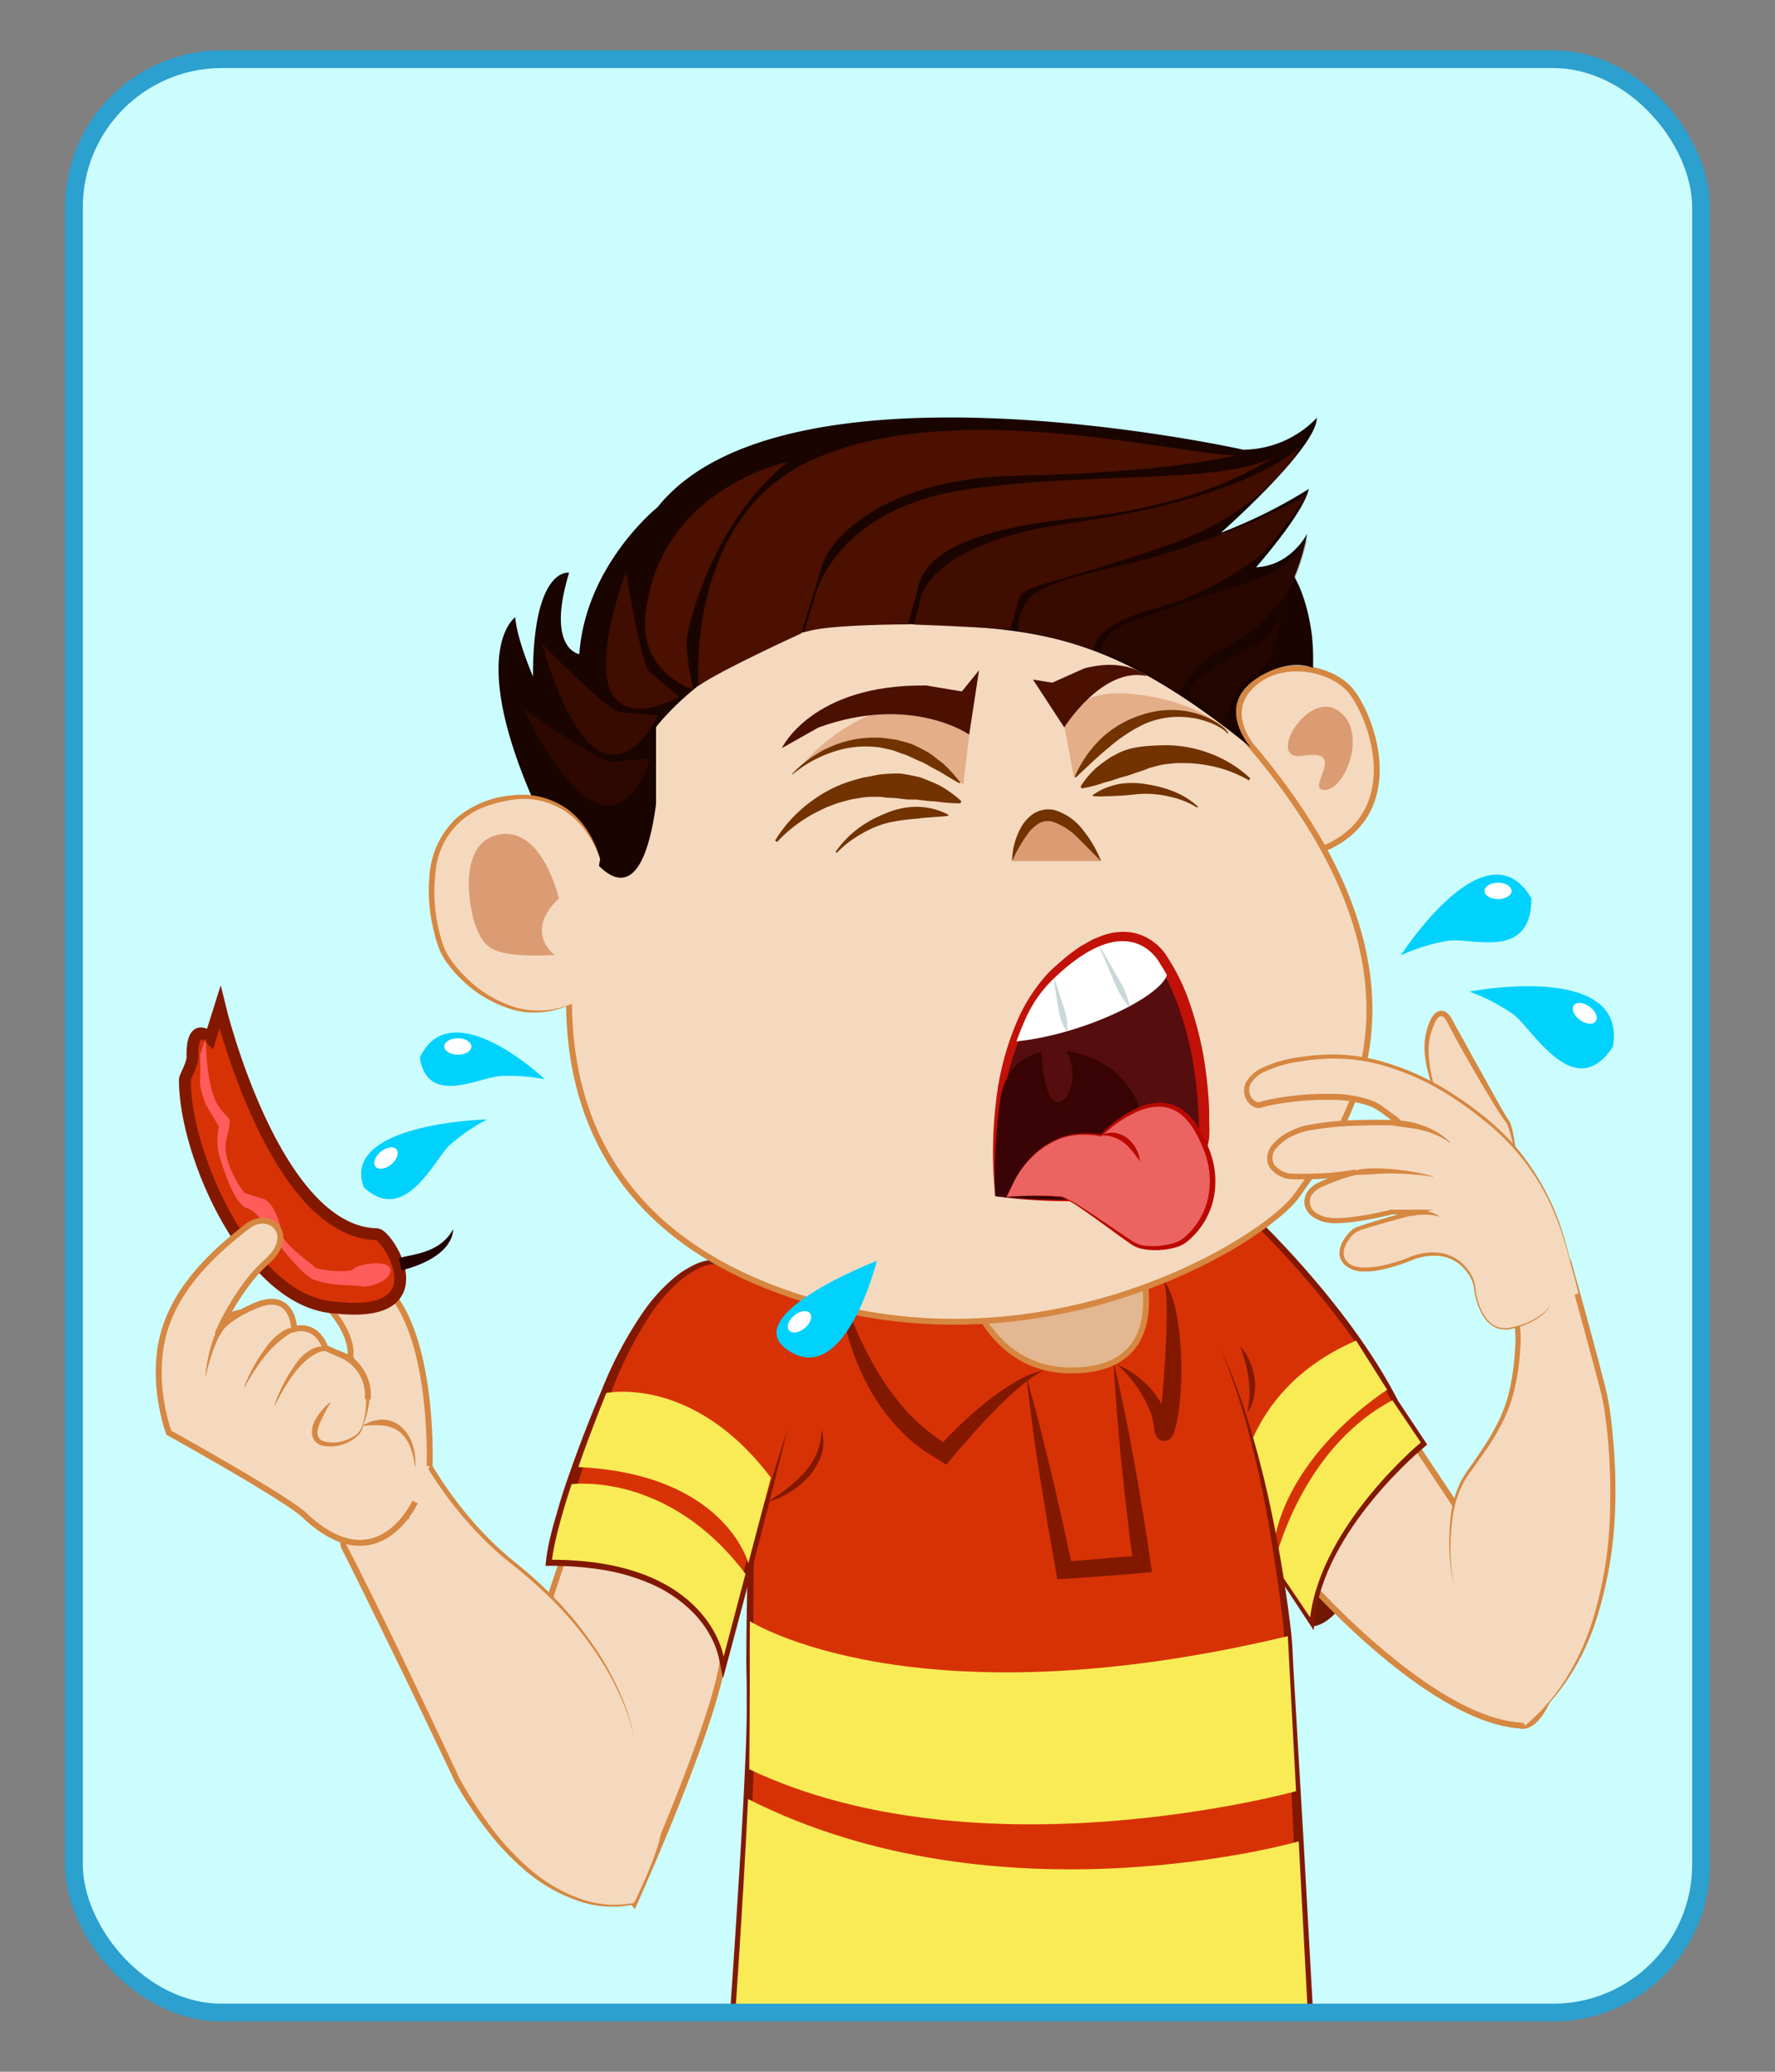 <svg id="Layer_1" data-name="Layer 1" xmlns="http://www.w3.org/2000/svg" xmlns:xlink="http://www.w3.org/1999/xlink" viewBox="0 0 300 350"><rect x="0" y="0" width="300" height="350" fill="#808080" stroke="none"/><defs><style>.cls-1,.cls-4{fill:#cbfdff;}.cls-1,.cls-37{stroke:#2ca0ce;stroke-width:3px;}.cls-1,.cls-10,.cls-14,.cls-17,.cls-37,.cls-7{stroke-miterlimit:10;}.cls-2{fill:#fff;}.cls-3,.cls-37{fill:none;}.cls-5{clip-path:url(#clip-path);}.cls-6{fill:#701804;}.cls-7,.cls-8{fill:#f4d9be;}.cls-17,.cls-7{stroke:#d68741;}.cls-9{fill:#d68741;}.cls-10,.cls-13,.cls-14{fill:#d73205;}.cls-10,.cls-14{stroke:#821800;}.cls-11{fill:#f9eb56;}.cls-12{fill:#821800;}.cls-14{stroke-width:2px;}.cls-15{fill:#ff5c5c;}.cls-16{fill:#230101;}.cls-17{fill:#e2b791;}.cls-18,.cls-33{fill:#db9c73;}.cls-19{fill:#190400;}.cls-20,.cls-21,.cls-22,.cls-23,.cls-24,.cls-25{fill:#4b1000;}.cls-21{opacity:0.8;}.cls-22{opacity:0.6;}.cls-23{opacity:0.4;}.cls-24{opacity:0.3;}.cls-25{opacity:0.22;}.cls-26{fill:#723300;}.cls-27{fill:#550d0e;}.cls-28{fill:#c11108;}.cls-29{fill:#3a0306;}.cls-30{fill:#380400;}.cls-31{fill:#eb6461;}.cls-32{fill:#ba0900;}.cls-33{opacity:0.71;}.cls-34{fill:#00d1fd;}.cls-35{opacity:0.49;}.cls-36{fill:#90afb2;}.cls-38{clip-path:url(#clip-path-2);}.cls-39{clip-path:url(#clip-path-3);}.cls-40{fill:#436003;}.cls-41{fill:#01340b;}</style><clipPath id="clip-path"><rect class="cls-1" x="12.5" y="10" width="275" height="330" rx="25"/></clipPath><clipPath id="clip-path-2"><circle class="cls-2" cx="-20" cy="570" r="196.51"/></clipPath><clipPath id="clip-path-3"><rect class="cls-3" x="-425.46" y="370.12" width="728.72" height="409.9"/></clipPath></defs><rect class="cls-4" x="12.5" y="10" width="275" height="330" rx="25"/><g class="cls-5"><path class="cls-6" d="M221.84,274.76s2.38,0,4.95-3.55c-.42-.69-4.69-3.33-4.69-3.33"/><path class="cls-7" d="M252.62,264.27l-14.42-21.7-18.63,22.94s21.45,24.93,37.37,26c0,0,3.1,1.35,6-7.93"/><path class="cls-8" d="M257.75,291.52c20.1-15.92,14.15-52.07,13.62-54.91s-6.14-23-6.14-23l-9.1,8.32s1,3,0,9.85-3.24,10.38-8.1,17.13-2.29,19-2.29,19"/><path class="cls-9" d="M257.75,291.52a33.48,33.48,0,0,0,6.8-7.74,42.75,42.75,0,0,0,4.39-9.3,68.14,68.14,0,0,0,3.2-20.3,95.81,95.81,0,0,0-.32-10.31c-.14-1.72-.33-3.43-.58-5.13a36.73,36.73,0,0,0-1.05-5c-1.76-6.67-3.6-13.33-5.42-20l.78.22-9.12,8.29.12-.46a21.1,21.1,0,0,1,.39,6.21,41.48,41.48,0,0,1-.83,6.09,25.62,25.62,0,0,1-2,5.84,39.32,39.32,0,0,1-3.13,5.27c-.58.84-1.17,1.67-1.76,2.49l-.9,1.23c-.28.42-.53.84-.81,1.26a17.24,17.24,0,0,0-1.92,5.66,37.17,37.17,0,0,0,.13,12.09,36.14,36.14,0,0,1-.47-12.14,17.7,17.7,0,0,1,1.83-5.86c.27-.43.53-.89.82-1.31l.88-1.24c.57-.84,1.15-1.67,1.71-2.51a38.94,38.94,0,0,0,3-5.24,24.65,24.65,0,0,0,1.84-5.7,45.92,45.92,0,0,0,.74-6,20.5,20.5,0,0,0-.38-5.89l-.07-.29.19-.18,9.08-8.34.57-.52.21.75c1.86,6.65,3.71,13.31,5.42,20a40.06,40.06,0,0,1,1.05,5.12c.23,1.73.42,3.45.55,5.18A92.73,92.73,0,0,1,273,254.2a68.67,68.67,0,0,1-3.54,20.45C267.12,281.17,263.27,287.3,257.75,291.52Z"/><path class="cls-10" d="M210.71,204.81s16.58,15.28,25.18,32.14l4.66,7s-17.47,14.2-18.88,30l-35.54-54S204.34,201.34,210.71,204.81Z"/><path class="cls-11" d="M235.33,236.56l4.81,7.13s-16.73,13.83-18.71,29.55l-6.08-9S219.6,244.89,235.33,236.56Z"/><path class="cls-11" d="M229.2,226.48l5.25,8.31S215.76,246.5,215,263.65l-5.77-10.48S209.16,235.11,229.2,226.48Z"/><path class="cls-12" d="M210.8,238.64a15.65,15.65,0,0,0,.25-5.65,22.32,22.32,0,0,0-.57-2.77c-.11-.46-.28-.91-.4-1.38s-.31-.91-.43-1.4c.31.38.6.78.88,1.2s.5.86.69,1.32a11.59,11.59,0,0,1,.82,2.9,10.19,10.19,0,0,1-.08,3A6.52,6.52,0,0,1,210.8,238.64Z"/><path class="cls-13" d="M128.24,214.89s-2,59.56-1.42,70.69-3,61.52-3,61.52,79.75,17,97.19-8.1l-3.32-62.59s-2.74-29.51-11.36-48.55"/><path class="cls-12" d="M128.24,214.89,127.62,248c-.14,11-.37,22-.28,33.06,0,1.37,0,2.74.11,4.1s.12,2.79.1,4.17c0,2.77-.06,5.53-.14,8.29-.17,5.52-.41,11-.69,16.54-.56,11-1.28,22-2,33l-.71-.94c8.22,1.64,16.56,2.9,24.91,3.85A246,246,0,0,0,174,351.72a121.26,121.26,0,0,0,25-2A51.16,51.16,0,0,0,210.82,346a23.82,23.82,0,0,0,9.42-7.51l-.16.56-1.42-28.14-1.32-28.14c-.13-2.34-.19-4.72-.36-7s-.51-4.65-.81-7c-.63-4.64-1.36-9.27-2.22-13.88s-1.89-9.19-3.13-13.71a107.61,107.61,0,0,0-4.52-13.32,98.26,98.26,0,0,1,4.95,13.19c1.37,4.51,2.52,9.07,3.5,13.68s1.83,9.23,2.52,13.89c.34,2.33.66,4.66.93,7s.3,4.7.45,7.05l1.66,28.14L221.87,339l0,.3-.18.25a25.54,25.54,0,0,1-10.1,8.15,52.25,52.25,0,0,1-12.22,4A121.68,121.68,0,0,1,174,353.71,246.57,246.57,0,0,1,148.67,352c-8.41-1-16.76-2.29-25.07-4l-.77-.16.06-.79c.81-11,1.52-22,2.2-33q.51-8.25.88-16.5c.12-2.75.22-5.5.24-8.24,0-1.38,0-2.72,0-4.1s-.07-2.78-.07-4.16c0-11.05.39-22.07.79-33.09S127.71,225.91,128.24,214.89Z"/><path class="cls-11" d="M126.43,303.93c-.87,18.61-2.64,43.17-2.64,43.17s79.75,17,97.19-8.1l-1.48-27.92S169.11,325.51,126.43,303.93Z"/><path class="cls-11" d="M126.74,273.88s27.54,17.64,90.92,2.53l1.39,26.19s-53.47,14.79-92.41-3.7c0,0,.12-15.09.07-20"/><path class="cls-12" d="M142,217.32a77.79,77.79,0,0,0,3,8,60.06,60.06,0,0,0,3.94,7.4l1.14,1.74,1.25,1.65c.4.56.85,1.07,1.3,1.59s.87,1.06,1.38,1.52a32.56,32.56,0,0,0,6.36,5l-1.8.32c1.26-1.4,2.57-2.7,3.9-4s2.75-2.5,4.2-3.67a40.49,40.49,0,0,1,4.59-3.2,17.36,17.36,0,0,1,5.13-2.19,24.59,24.59,0,0,0-4.43,3.17c-1.36,1.18-2.68,2.42-3.94,3.73s-2.51,2.6-3.72,4-2.41,2.71-3.54,4.08l-.79,1-1-.63-1.91-1.2c-.31-.2-.64-.39-1-.61l-.88-.7c-.58-.47-1.2-.91-1.75-1.42l-1.58-1.59a33.9,33.9,0,0,1-5.18-7.23,41.15,41.15,0,0,1-3.28-8.14A35.73,35.73,0,0,1,142,217.32Z"/><path class="cls-12" d="M188.84,230.54a15.71,15.71,0,0,1,4.39,2.81,14.45,14.45,0,0,1,3.3,4.25,8.06,8.06,0,0,1,.57,1.27,7.72,7.72,0,0,1,.42,1.34c.13.48.21.91.28,1.07,0,0,0,.05,0,0a.17.17,0,0,0,0-.05s-.08-.12-.13-.17a1.37,1.37,0,0,0-.46-.31,1.29,1.29,0,0,0-.89,0,1.13,1.13,0,0,0-.42.25.86.86,0,0,0-.13.14c-.09.15,0,0,0-.18a19.51,19.51,0,0,0,.38-2.29q.15-1.22.27-2.46c.3-3.3.52-6.63.67-10,.06-1.66.12-3.33.09-5a24.34,24.34,0,0,0-.46-5,14.77,14.77,0,0,1,1.92,4.83,35.81,35.81,0,0,1,.79,5.12,55.59,55.59,0,0,1,0,10.32,27.64,27.64,0,0,1-.92,5.28,3.4,3.4,0,0,1-.46,1,2.75,2.75,0,0,1-.22.26,1.73,1.73,0,0,1-.56.34,1.54,1.54,0,0,1-1,0,1.61,1.61,0,0,1-.58-.39,1.75,1.75,0,0,1-.23-.31l-.09-.19a2.07,2.07,0,0,1-.12-.3,12.26,12.26,0,0,1-.25-1.41,8.07,8.07,0,0,0-.22-1.11,7,7,0,0,0-.33-1.1A21.78,21.78,0,0,0,188.84,230.54Z"/><path class="cls-12" d="M173.47,232.55c.77,2.68,1.51,5.37,2.19,8.07s1.35,5.4,2,8.11l1.88,8.13,1.77,8.15-1.52-1.16,6.56-.55c2.19-.21,4.38-.34,6.57-.5l-1.34,1.67-.57-4.28-.51-4.28c-.35-2.86-.65-5.72-.94-8.58s-.55-5.73-.78-8.6-.43-5.75-.55-8.64c.68,2.81,1.28,5.63,1.86,8.45s1.11,5.65,1.62,8.49,1,5.66,1.45,8.51l.69,4.25.63,4.27.23,1.54-1.57.13c-2.18.18-4.37.39-6.56.53l-6.57.46-1.3.09-.22-1.25-1.45-8.21-1.35-8.24c-.4-2.75-.84-5.5-1.2-8.26S173.77,235.33,173.47,232.55Z"/><path class="cls-7" d="M96.17,260.29,92,272.83l2.53,34.52,12.64,14.25s13.63-30.15,15.11-41.68S96.17,260.29,96.17,260.29Z"/><path class="cls-8" d="M107.19,293.81s-1.88-15.11-20.43-29.73a63.51,63.51,0,0,1-14.46-16.9S54.79,243.7,58,261.11c0,0,6.13,11.79,19.22,39.58,12.74,22.66,25.89,21.92,29.94,20.91,0,0,3.87-7.9,4.56-11.94"/><path class="cls-9" d="M107.19,293.81a31.91,31.91,0,0,0-2.24-7,47.74,47.74,0,0,0-3.49-6.5A60,60,0,0,0,92,269c-1.78-1.69-3.65-3.29-5.58-4.81a53.23,53.23,0,0,1-5.5-5,66.44,66.44,0,0,1-9-11.8l.29.2a19.6,19.6,0,0,0-6-.06,10.34,10.34,0,0,0-5.37,2.34A8.43,8.43,0,0,0,58.26,255a17.84,17.84,0,0,0,.24,6l0-.13c3.37,6.53,6.59,13.11,9.76,19.73s6.31,13.24,9.42,19.89v0a72.45,72.45,0,0,0,5.26,8.14,44.11,44.11,0,0,0,6.56,7.09,26.81,26.81,0,0,0,8.24,4.93,17.11,17.11,0,0,0,9.47.82l-.1.08c1-1.91,1.85-3.85,2.67-5.82.41-1,.8-2,1.15-3a22.06,22.06,0,0,0,.88-3.08,20.78,20.78,0,0,1-.81,3.1c-.32,1-.69,2-1.08,3q-1.17,3-2.54,5.89l0,.06-.06,0a17.5,17.5,0,0,1-9.72-.62A27.32,27.32,0,0,1,89,316.2a44.59,44.59,0,0,1-6.76-7.11,66.18,66.18,0,0,1-5.4-8.19h0v0q-4.71-9.93-9.51-19.83l-4.84-9.88c-1.61-3.29-3.24-6.58-4.9-9.84l0-.06v-.07a18.81,18.81,0,0,1-.22-6.31,9.37,9.37,0,0,1,2.89-5.68,11.21,11.21,0,0,1,5.84-2.53,19.94,19.94,0,0,1,6.31.1l.19,0,.1.18a65.84,65.84,0,0,0,8.76,11.76,53,53,0,0,0,5.37,5c1.92,1.55,3.8,3.17,5.57,4.9a60.53,60.53,0,0,1,9.3,11.51,48.12,48.12,0,0,1,3.39,6.58A31.84,31.84,0,0,1,107.19,293.81Z"/><path class="cls-7" d="M72.61,247.69s1-25.71-9.53-31.79c-7.71-4.44-8.23.61-8.23.61S53.25,218,56.47,222c3,3.85,2.9,6.79,2.7,7l9.58,27.72"/><path class="cls-14" d="M37.18,170.18s9.21,38.06,26.58,38.33c2,.4,10.65,14.34-6.95,12.4-14.51-.68-25.56-25.62-25.57-38.44,0-.68,1-1.93,1.3-3.69-.22-6.72,3-3.38,3-3.38Z"/><path class="cls-15" d="M33.8,178.23s.14,3.07,0,4.29,1,4.1,1,4.1L37,190.33a10.27,10.27,0,0,0,.14,5.14c.81,2.69,2.63,8.09,4.62,8.63s4.62,5.13,4.62,5.13,4.44,6.14,6.77,7c3,1.1,7.38.83,8,1.1s4.83-.7,4.85-2.7-5.46-1.12-6.27-.27-6.32.12-6.55-.28-5.49-4-5.62-5.79-1.49-5.27-3-5.73-3.27-1.06-3.27-1.06-4-5.08-3-9.13.65-2.83-1.1-5.12-2.28-7-2.43-11.84"/><path class="cls-16" d="M67.57,213.09c-1.37-1.39,6.24-.15,9-5.41,0,0,.47,4.55-8.7,6.94Z"/><path class="cls-7" d="M70.16,253.74s-6.37,13.93-18.7,2.24c-3.2-3-22.91-13.93-22.91-13.93s-3.38-8.81-.68-17.51c2.62-8.44,10.12-14.37,13.9-17.34s8.49,1.35,3.37,5.89-8.37,12.25-8.37,12.25c.81-2.37,5.67-4.43,5.67-4.43,7.15-3.56,7.29,3.63,7.29,3.63,4-1,5.26,3.17,5.26,3.17l3.23,1.43a7.34,7.34,0,0,1,3.93,7.27"/><path class="cls-9" d="M41.28,234.26a28.09,28.09,0,0,1,3.64-6.58,10.21,10.21,0,0,1,2.74-2.7,4.53,4.53,0,0,1,3.8-.62v.1a6.33,6.33,0,0,0-3.23,1.35,18.21,18.21,0,0,0-2.68,2.39,23.77,23.77,0,0,0-2.24,2.92,32.19,32.19,0,0,0-1.93,3.19Z"/><path class="cls-9" d="M34.72,232.5a25.39,25.39,0,0,1,1.59-7,8.26,8.26,0,0,1,1.93-3.16,3.54,3.54,0,0,1,3.57-.92l0,.1A4.24,4.24,0,0,0,39,223.05,13.27,13.27,0,0,0,37,225.83a22.6,22.6,0,0,0-1.3,3.26,30.78,30.78,0,0,0-.92,3.42Z"/><path class="cls-9" d="M46.37,237.41a26.34,26.34,0,0,1,3.56-6.91,7.66,7.66,0,0,1,3-2.69,3.65,3.65,0,0,1,2.11-.28,3.35,3.35,0,0,1,1.8.95l-.06.09a4.49,4.49,0,0,0-1.79-.35,3.91,3.91,0,0,0-1.63.49A10.76,10.76,0,0,0,50.55,231a22.19,22.19,0,0,0-2.23,3.08,34.39,34.39,0,0,0-1.86,3.37Z"/><path class="cls-9" d="M70.11,247.69a10.9,10.9,0,0,0-.79-3.25,6.22,6.22,0,0,0-1.85-2.6,5.19,5.19,0,0,0-2.87-1l-.39-.06H63c-.55,0-1.1.1-1.69.1l0-.09a12.14,12.14,0,0,1,1.6-.71l.88-.17.44-.08h.46A4.67,4.67,0,0,1,68,241.24a6.83,6.83,0,0,1,1.8,3,11.31,11.31,0,0,1,.42,3.41Z"/><path class="cls-9" d="M61.24,240.84a13.7,13.7,0,0,0,.64-4.05,9.55,9.55,0,0,0-.73-3.91,8.1,8.1,0,0,0-2.46-2.95,18.19,18.19,0,0,0-3.53-2l0-.1a8.88,8.88,0,0,1,2.1.36c.34.11.69.22,1,.36l1,.53a6.82,6.82,0,0,1,2.63,3.47,9.9,9.9,0,0,1,.49,4.24,13.81,13.81,0,0,1-1.05,4.06Z"/><path class="cls-9" d="M61.33,240.86a2.83,2.83,0,0,1-1,1.81,6.84,6.84,0,0,1-6,1.52,2.51,2.51,0,0,1-1-.64,2.22,2.22,0,0,1-.57-1.13,3.75,3.75,0,0,1,.38-2.25,9.56,9.56,0,0,1,2.64-3.25l.07.06A29.76,29.76,0,0,0,54,240.55c-.46,1.17-.59,2.43.59,2.89a5.73,5.73,0,0,0,3.76-.11,6.21,6.21,0,0,0,1.76-.89,2.64,2.64,0,0,0,1.08-1.59Z"/><path class="cls-13" d="M133.1,241.47l-10.8,38.45s-2.43-16.33-29-16.39c0,0,.54-7.49,9.58-29.48S121,213.12,121,213.12s10.33-.4,12.76,1.78"/><path class="cls-12" d="M133.1,241.47c-.79,3.24-1.6,6.46-2.42,9.69l-2.47,9.68q-2.5,9.66-5.1,19.3l-.91,3.39-.72-3.49a14.31,14.31,0,0,0-1.53-3.89,17.73,17.73,0,0,0-2.53-3.44,22.49,22.49,0,0,0-7-4.95,33.79,33.79,0,0,0-8.34-2.52,54.73,54.73,0,0,0-8.78-.71H92.19l.12-1.06a33.17,33.17,0,0,1,.71-3.84c.3-1.23.62-2.46,1-3.67q1-3.63,2.29-7.2c1.66-4.74,3.49-9.41,5.42-14a66.72,66.72,0,0,1,7.14-13.35,29.56,29.56,0,0,1,5.16-5.62,16,16,0,0,1,3.25-2.08,8.24,8.24,0,0,1,3.83-.89h0a62.29,62.29,0,0,1,6.55.3,26.85,26.85,0,0,1,3.23.53,7.1,7.1,0,0,1,3,1.3,7,7,0,0,0-3-1.09,31.38,31.38,0,0,0-3.22-.35,61.08,61.08,0,0,0-6.49,0H121a7.5,7.5,0,0,0-3.36,1,15.61,15.61,0,0,0-3,2.09,28.9,28.9,0,0,0-4.77,5.56,67.49,67.49,0,0,0-6.64,13.24c-1.85,4.64-3.6,9.31-5.17,14q-1.22,3.54-2.22,7.11c-.34,1.19-.65,2.39-.93,3.59s-.53,2.45-.65,3.53l-1-1.06a52.79,52.79,0,0,1,9.12.76,35.38,35.38,0,0,1,8.81,2.72,23.51,23.51,0,0,1,7.52,5.46,19.89,19.89,0,0,1,2.73,3.83,15.38,15.38,0,0,1,1.65,4.48l-1.63-.1c1.88-6.39,3.76-12.77,5.69-19.14l2.93-9.55Q131.57,246.23,133.1,241.47Z"/><path class="cls-11" d="M126,265.89l-3.7,14s-2.43-16.33-29-16.39c0,0,.25-3.51,3.31-12.77C96.61,250.76,112.86,248.45,126,265.89Z"/><path class="cls-11" d="M130.29,249.64l-3.81,14.44S122.57,249,97.75,247.85c0,0,1.31-4,4.72-12.52C102.47,235.33,117.15,232.2,130.29,249.64Z"/><path class="cls-12" d="M129.72,253.74a35,35,0,0,0,3.35-2.33A20.89,20.89,0,0,0,136,248.7a13.35,13.35,0,0,0,2.1-3.31,11.54,11.54,0,0,0,.77-3.92,8,8,0,0,1,0,4.18,10.52,10.52,0,0,1-2.09,3.7,15,15,0,0,1-7,4.39Z"/><path class="cls-17" d="M163.42,216.61s3.35,14.85,17.55,14.91c19.31.07,10.94-21.21,10.94-21.21Z"/><path class="cls-7" d="M212,126.67s-5.6-5.93-.48-10.86,13.87-2.85,16.87,1c3.77,4.85,9.24,20.64-4.65,26.57Z"/><path class="cls-18" d="M226.08,120c5.26,3.37,1.33,13.46-2.18,13.46s4.3-7.12-3.79-5.77C213.91,128.68,220.82,116.59,226.08,120Z"/><path class="cls-7" d="M102.34,138.63s-25.6,57.71,27.52,78.69c43.71,17.27,84-7.58,89.44-15.51s27.52-32.46-6.07-73.69-94.3-24.66-101.58-16.58S102.34,138.63,102.34,138.63Z"/><path class="cls-19" d="M99,143.39s8.84,15,11.88-7.55v-13s13.76-18.35,38.31-17.54,36.59.26,62.26,21c0,0-7.29-7.94,2.83-12.75,4.62-2.2,7.64-.71,7.64-.71a42.14,42.14,0,0,0-.15-5.14s-.54-5.94-3-10.25a35.41,35.41,0,0,0,2.16-7.29s-2.7,5.4-8.64,5.67c0,0,8.1-9.18,8.91-13.22A84.64,84.64,0,0,1,206.35,90s16.22-14.3,16.22-19.42a17.39,17.39,0,0,1-12.44,5.39s-77.44-17.27-99,9.72c0,0-12.15,9.71-13.22,24.82,0,0-5.67-.81-1.72-13.76,0,0-6.11-1.08-6.11,17.53,0,0-2.7-6.2-3-10,0,0-8.63,5.94,4.32,33.73Z"/><path class="cls-20" d="M137.55,101.34s2.94-15.48,26.26-18.72,47-.4,53.46-6.88c0,0-10.72,9.31-35,11.74s-26.71,8.9-27.32,12.74l-1.53,5.26s-14.24,0-17.53,1.35Z"/><path class="cls-20" d="M137.14,77.76c23.83-10.84,60.47-1.21,71.7-.81,0,0-11.5,2.94-36.75,3.41-24.4.45-32.72,12-33.33,15.82L135.43,107s-13.77,6.28-17.35,8.86C118.08,115.81,115.72,87.52,137.14,77.76Z"/><path class="cls-20" d="M133.23,78s-12.17,8.49-17,28.86c-.69,2.9,1,9.7,1,9.7s-9.09-2.79-8.14-12.46C111.21,82.42,133.23,78,133.23,78Z"/><path class="cls-21" d="M105.81,96.6s2.52,15.66,4,16.94l5,4.19s-8.63,5-11.55-.86S105.81,96.6,105.81,96.6Z"/><path class="cls-22" d="M91.65,108.82s11.11,11.32,13.09,11.49l6.47.54s-4.15,9.08-9.92,6S91.65,108.82,91.65,108.82Z"/><path class="cls-23" d="M88.49,119.72s12.94,9.17,14.92,9l6.46-.61s-2.47,9.66-8.7,7.64S88.49,119.72,88.49,119.72Z"/><path class="cls-21" d="M155.35,102.15s.11-10.12,25-13.68c21.53-3.08,33.18-7.93,39.18-12.73,0,0-5.49,10.62-22.07,16.33-21.35,7.35-24.76,6.6-25.32,9.45l-1.35,4.77s-12.34-.64-16.33-.77Z"/><path class="cls-22" d="M173.77,101.34c2.24-3.2,12.91-5,18.92-6.58,8-2.12,21.51-7,28.26-11.24,0,0-5.74,8.73-8.35,10.65-11.13,8.16-17.59,8.13-22.74,10.51s-5,5.11-5,5.11-9-3-12.66-3.1C172.18,106.69,171.53,104.54,173.77,101.34Z"/><path class="cls-24" d="M189.75,105.62c3.61-1.51,12.27-4.47,18.22-6.27,7.55-2.3,10.45-4.25,13-8.34,0,0-1.61,7.06-3.68,9.55-2.29,2.77-5.4,6.69-10.55,9.07a16.66,16.66,0,0,0-7.46,7.5s-9.47-6.6-13.11-6.74C186.15,110.39,185.71,107.32,189.75,105.62Z"/><path class="cls-25" d="M202.72,114.37a90.32,90.32,0,0,1,8.08-4.64c3.36-1.7,4.64-3.15,5.77-6.17,0,0-.72,5.22-1.63,7.07-1,2.05-2.46,3.21-4.75,5s-3.25,7.29-3.25,7.29-4.21-4.88-5.83-5A4.18,4.18,0,0,1,202.72,114.37Z"/><path class="cls-8" d="M101.43,145.15s-3.54-13.72-17.84-9.85-10.66,20.25-9,24.69,11.69,14.71,22.39,9.44"/><path class="cls-9" d="M101.43,145.15a17.65,17.65,0,0,0-2.23-4.42,13.17,13.17,0,0,0-3.41-3.49,12.7,12.7,0,0,0-9.24-2.12,22.34,22.34,0,0,0-4.71,1.22,12.77,12.77,0,0,0-8.22,11,27.41,27.41,0,0,0,.54,9.71c.19.8.4,1.59.65,2.36a10.08,10.08,0,0,0,1,2.15,21.32,21.32,0,0,0,3.11,3.73,20.11,20.11,0,0,0,8.36,4.94,14.32,14.32,0,0,0,9.64-.78,14.25,14.25,0,0,1-9.76,1.25,20.64,20.64,0,0,1-8.76-4.84A20,20,0,0,1,75.1,162,10.67,10.67,0,0,1,74,159.67q-.41-1.2-.69-2.43a28.13,28.13,0,0,1-.65-10.06,14.63,14.63,0,0,1,4.52-9,16.61,16.61,0,0,1,9.31-3.81,13.28,13.28,0,0,1,9.62,2.48,13.89,13.89,0,0,1,3.34,3.75A16.3,16.3,0,0,1,101.43,145.15Z"/><path class="cls-18" d="M94.52,151.7c.34,2.3-2-11.46-9.51-10.8-7.89.7-5.89,12.67-4.39,16.12s3,4.72,13.14,4.32C93.76,161.34,88.38,157.55,94.52,151.7Z"/><path class="cls-18" d="M171.06,145.48s3.58-17.47,15.07,0"/><path class="cls-26" d="M171.06,145.48a11.94,11.94,0,0,1,1.51-5.7,6.57,6.57,0,0,1,2.19-2.37,4.73,4.73,0,0,1,3.43-.57,9.51,9.51,0,0,1,5,3.58,19.39,19.39,0,0,1,2.91,5.06c-1.4-1.35-2.69-2.75-4-4a10.54,10.54,0,0,0-4.3-2.69,3.08,3.08,0,0,0-2.09.25,6.24,6.24,0,0,0-1.84,1.61A24.74,24.74,0,0,0,171.06,145.48Z"/><path class="cls-27" d="M168.22,202.08s-2.4-26,10.37-37.91,17.93-1.85,17.93-1.85,7,9.54,7,29C203.54,206,168.22,202.08,168.22,202.08Z"/><path class="cls-28" d="M168.22,202.08a70.89,70.89,0,0,1,.06-15.41,47.76,47.76,0,0,1,4-15,29.44,29.44,0,0,1,4.29-6.62c.43-.51.92-1,1.38-1.44l1.48-1.3a30.86,30.86,0,0,1,3.15-2.41l1.76-1c.58-.32,1.25-.54,1.87-.81a15.26,15.26,0,0,1,2-.54c.35-.05.71-.07,1.06-.1a4.78,4.78,0,0,1,1.07,0,8,8,0,0,1,4.08,1.31,9,9,0,0,1,3,3.12l-.09-.14a34.33,34.33,0,0,1,3.91,8.22,58.38,58.38,0,0,1,2.21,8.7,71.81,71.81,0,0,1,.92,8.89l0,2.23a17.9,17.9,0,0,1,0,2.3,8.36,8.36,0,0,1-1.76,4.48,11.62,11.62,0,0,1-3.65,3,20.83,20.83,0,0,1-4.23,1.71,44.33,44.33,0,0,1-8.81,1.48,82.07,82.07,0,0,1-8.87.12A86.48,86.48,0,0,1,168.22,202.08Zm0,0a102.13,102.13,0,0,0,17.58-.4,43.22,43.22,0,0,0,8.5-1.77,19.46,19.46,0,0,0,3.9-1.71,9.81,9.81,0,0,0,3.1-2.64,6.87,6.87,0,0,0,1.33-3.64,18.55,18.55,0,0,0,0-2.11l-.08-2.18a78.48,78.48,0,0,0-1-8.65,55.76,55.76,0,0,0-2.18-8.38,42.2,42.2,0,0,0-1.6-4,26.11,26.11,0,0,0-2-3.7l0-.06,0-.07a7.18,7.18,0,0,0-2.28-2.38,6.07,6.07,0,0,0-3.14-1,3,3,0,0,0-.85,0c-.29,0-.57,0-.86.07-.56.16-1.14.23-1.7.44s-1.13.4-1.66.69l-1.61.88a30.33,30.33,0,0,0-3,2.21l-1.43,1.21c-.43.44-.9.85-1.3,1.32a27.78,27.78,0,0,0-4.22,6.14,50,50,0,0,0-4.42,14.46A79.66,79.66,0,0,0,168.22,202.08Z"/><path class="cls-29" d="M168.22,202.08a91.31,91.31,0,0,1,1.07-16.22c.65-4.11,3-6.89,6.44-7.69.67,14.94,8.26,6.84,5.24,0a16.92,16.92,0,0,1,4.33,1.43c9,4.35,9.95,18.41,7.29,21.55C182.22,203.62,168.22,202.08,168.22,202.08Z"/><path class="cls-30" d="M168.22,202.08a88,88,0,0,1,.48-13.48c.13-1.13.26-2.23.45-3.36a10.83,10.83,0,0,1,1.13-3.25,8.17,8.17,0,0,1,5.37-4.16l.41-.09,0,.42a25.61,25.61,0,0,0,.6,4.72,8.33,8.33,0,0,0,.79,2.18c.35.65.9,1.22,1.48,1.16a2.29,2.29,0,0,0,1.52-1.27,7,7,0,0,0,.72-2.16,8.13,8.13,0,0,0-.59-4.51l-.3-.68.74.13a16.34,16.34,0,0,1,3.62,1.06,13.77,13.77,0,0,1,3.28,1.89,15.92,15.92,0,0,1,4.55,6,22.66,22.66,0,0,1,1.78,7.28,16.9,16.9,0,0,1-.1,3.76,7.35,7.35,0,0,1-1.34,3.59l-.07.08-.1,0a59.09,59.09,0,0,1-12.21,1.29A99.79,99.79,0,0,1,168.22,202.08Zm0,0a110.77,110.77,0,0,0,12.22.25c2-.08,4.07-.25,6.09-.47a54.6,54.6,0,0,0,6-1.06l-.16.1a6.84,6.84,0,0,0,1-3.29,20.5,20.5,0,0,0,0-3.59,21.63,21.63,0,0,0-1.81-6.94,15.24,15.24,0,0,0-4.2-5.7,15.06,15.06,0,0,0-6.48-2.86l.44-.56a8.87,8.87,0,0,1,.61,5,7.2,7.2,0,0,1-.82,2.4A3,3,0,0,1,179,187a1.89,1.89,0,0,1-1.37-.5,3.74,3.74,0,0,1-.82-1.06,9.41,9.41,0,0,1-.85-2.36,27.69,27.69,0,0,1-.59-4.86l.43.32a7.52,7.52,0,0,0-5,3.76c-1.13,1.89-1.33,4.17-1.67,6.38s-.53,4.45-.68,6.69S168.19,199.83,168.22,202.08Z"/><path class="cls-2" d="M171.79,175.93c1.57-4.2,2.86-7.3,6.34-10.64,13.15-12.61,18-2.37,18-2.37a19.74,19.74,0,0,1,1.09,1.8C196.09,168.42,183.06,174.79,171.79,175.93Z"/><path class="cls-31" d="M171.5,199.38s4.49-9.58,14.63-7.56c0,0,10.15-10.84,16-1.21,6.88,11.26-.68,18.75-3.11,19.63-2.05.74-5.46.94-7.15.07s-10.11-7.36-12.41-8.1a55.42,55.42,0,0,0-9.37,0Z"/><path class="cls-32" d="M171.5,199.38a16.28,16.28,0,0,1,2.54-3.62,14.41,14.41,0,0,1,3.47-2.75,13.73,13.73,0,0,1,2-.92,14.82,14.82,0,0,1,2.17-.5,14.14,14.14,0,0,1,4.45.08l-.14.05a20,20,0,0,1,6.49-4.66,9.11,9.11,0,0,1,4-.76,6.71,6.71,0,0,1,3.84,1.54,10.35,10.35,0,0,1,2.55,3.21c.31.6.69,1.16.94,1.79s.55,1.24.76,1.89a14.26,14.26,0,0,1,.47,8.08,13,13,0,0,1-4.31,6.87,5.36,5.36,0,0,1-1.85,1,11.78,11.78,0,0,1-2,.42,11.45,11.45,0,0,1-4.08-.17,5.18,5.18,0,0,1-1.87-.91c-.56-.38-1.1-.76-1.64-1.15l-3.21-2.34c-1.07-.77-2.15-1.55-3.24-2.29a20.38,20.38,0,0,0-3.39-2h0a30.32,30.32,0,0,0-4.67-.22c-1.56,0-3.13.09-4.68.2h0l0,0Zm0,0-1.35,2.88,0,0c1.56-.13,3.12-.22,4.69-.26a32,32,0,0,1,4.69.16h0a21.53,21.53,0,0,1,3.5,1.91c1.12.72,2.22,1.45,3.32,2.2l3.28,2.23c.55.37,1.1.74,1.65,1.09a4.81,4.81,0,0,0,1.7.77,11.13,11.13,0,0,0,3.82,0,12.31,12.31,0,0,0,1.86-.44,4.76,4.76,0,0,0,1.57-.93,12.14,12.14,0,0,0,3.91-6.42,14.11,14.11,0,0,0-.41-7.56c-.2-.61-.48-1.2-.71-1.8a18.91,18.91,0,0,0-.88-1.74,10.09,10.09,0,0,0-2.3-3,6,6,0,0,0-3.37-1.48,8.67,8.67,0,0,0-3.75.59,19.73,19.73,0,0,0-6.47,4.35l-.06.06h-.09a13.93,13.93,0,0,0-4.37-.21,11.59,11.59,0,0,0-2.15.45,13.35,13.35,0,0,0-2,.89,14,14,0,0,0-3.49,2.69A16,16,0,0,0,171.5,199.38Z"/><path class="cls-31" d="M186.13,191.82s4.23-1.49,6.56,4.42"/><path class="cls-32" d="M186.13,191.82a3.53,3.53,0,0,1,2.24-.44,4.59,4.59,0,0,1,2.18.91,5.8,5.8,0,0,1,1.48,1.8,10.52,10.52,0,0,1,.43,1,10.76,10.76,0,0,1,.23,1.1c-.25-.29-.46-.59-.67-.88l-.65-.84a9.28,9.28,0,0,0-1.43-1.44A6,6,0,0,0,186.13,191.82Z"/><path class="cls-33" d="M163.81,124.1l-1,8.57s-12.09-14.13-27.63-2.95c0,0,6.49-8.58,16.91-10.36S163.81,124.1,163.81,124.1Z"/><path class="cls-33" d="M179.91,122.83l1.6,8.48c.35.53,9.88-16.45,24.67-8.8,0,0-4.45-4.29-15-5.28S179.91,122.83,179.91,122.83Z"/><path class="cls-20" d="M165.47,113.23l-1.66,10.87s-9.8-6.87-25.45-1.21l-6.21,3.49s5.08-10.84,24.42-10.57l6,1,2.87-3.54"/><path class="cls-20" d="M174.59,114.81l5.28,8.08s6.48-10.37,14-8.67c0,0-3.52-3.19-10.62-1.3l-5.4,2.41Z"/><path class="cls-26" d="M133.93,130.71a18,18,0,0,1,3-2.6c.54-.4,1.13-.72,1.7-1.08s1.2-.63,1.82-.9a18.07,18.07,0,0,1,8-1.5,5,5,0,0,1,1,.06l1,.14,1,.13,1,.26a16.46,16.46,0,0,1,2,.63c.63.3,1.24.62,1.85.94a9.79,9.79,0,0,1,1.71,1.14c.54.42,1.09.83,1.61,1.26a28.54,28.54,0,0,1,2.69,3l-.13.14c-1.21-.63-2.3-1.36-3.4-2-.58-.29-1.14-.61-1.7-.91a10.43,10.43,0,0,0-1.7-.86c-.58-.25-1.16-.51-1.72-.79s-1.18-.41-1.76-.65l-.89-.34-.91-.21-.92-.2a4.29,4.29,0,0,0-.94-.15,16.86,16.86,0,0,0-7.53.84,20.83,20.83,0,0,0-6.78,3.79Z"/><path class="cls-26" d="M141.21,143.93a17,17,0,0,1,3.68-3.85,19,19,0,0,1,4.72-2.63A13.2,13.2,0,0,1,155,136.3a11.75,11.75,0,0,1,5.27,1.32l0,.19c-.92.17-1.78.16-2.63.24s-1.69.1-2.52.25a33.17,33.17,0,0,0-4.93.67,17.56,17.56,0,0,0-4.66,1.94,18.21,18.21,0,0,0-4.08,3.14Z"/><path class="cls-26" d="M131,142a23,23,0,0,1,6-6.54,22.51,22.51,0,0,1,8.23-3.91,6.27,6.27,0,0,1,1.12-.26l1.15-.22,1.15-.23c.39-.05.77-.07,1.16-.1a23,23,0,0,1,2.35-.06c.77.1,1.53.24,2.29.4.38.09.76.16,1.13.26l1.08.42c.72.29,1.42.58,2.11.92a19.16,19.16,0,0,1,3.72,2.67l-.17.37a31.6,31.6,0,0,1-4.38-.35c-.72,0-1.41-.1-2.09-.17l-1-.13-1,0c-.67,0-1.33-.1-2-.19s-1.32-.07-2-.14c-.34,0-.67-.1-1-.12h-1a12.38,12.38,0,0,0-2,.1l-2,.33-2,.54c-.65.2-1.28.47-1.93.71s-1.24.59-1.87.88a24.1,24.1,0,0,0-6.72,5.07Z"/><path class="cls-26" d="M207.37,123.85a1.08,1.08,0,0,0-.22-.27,3.51,3.51,0,0,0-.36-.29,8.09,8.09,0,0,0-.79-.5,12,12,0,0,0-1.71-.78,13.78,13.78,0,0,0-3.62-.83,14.41,14.41,0,0,0-7.18,1.1,26.7,26.7,0,0,0-6.08,4c-1.92,1.55-3.69,3.32-5.61,5.08l-.16-.12a20.17,20.17,0,0,1,4.44-6.45,17.53,17.53,0,0,1,6.84-4,15.7,15.7,0,0,1,7.89-.59,15,15,0,0,1,3.73,1.25,13.58,13.58,0,0,1,1.69,1,8.94,8.94,0,0,1,.76.62,4,4,0,0,1,.35.36l.15.21c0,.08.12.15.06.33Z"/><path class="cls-26" d="M211.09,131.84a21.15,21.15,0,0,0-7-2.55,22.1,22.1,0,0,0-3.61-.37c-.61,0-1.2,0-1.8,0l-1.77.19a12.87,12.87,0,0,0-1.74.39l-.85.22-.83.33c-.55.21-1.11.37-1.66.55a16.54,16.54,0,0,1-1.68.56,15.47,15.47,0,0,0-1.72.53c-.58.19-1.16.37-1.78.51a23.22,23.22,0,0,1-3.79,1l-.24-.32a15.89,15.89,0,0,1,2.63-3.14c.52-.44,1.07-.84,1.62-1.24l.85-.58c.29-.18.61-.32.91-.48,2.43-1.38,5.35-1.46,8-1.54a21.16,21.16,0,0,1,8,1.43,20.13,20.13,0,0,1,6.68,4.16Z"/><path class="cls-26" d="M202.32,136.43a14.16,14.16,0,0,0-4.16-1.73,18.29,18.29,0,0,0-4.4-.6,16.29,16.29,0,0,0-2.21.14c-.73.07-1.46.16-2.2.18s-1.48.11-2.25.08a15.39,15.39,0,0,1-2.35,0l-.06-.19a12.14,12.14,0,0,1,2.11-1.17,15.23,15.23,0,0,1,2.3-.69,14.27,14.27,0,0,1,4.79.06,20.2,20.2,0,0,1,4.6,1.25,13.38,13.38,0,0,1,4,2.53Z"/><path class="cls-8" d="M243.31,186.62s-3-7.07-2-11.46,2.63-4.92,3.77-2.63,8.77,15.85,9.65,16.8,1.75,7.42,1.75,7.42"/><path class="cls-9" d="M243.31,186.62a31.83,31.83,0,0,1-1.93-5.4,20.9,20.9,0,0,1-.53-2.84,11.21,11.21,0,0,1,.79-5.79,4.18,4.18,0,0,1,.86-1.34,1.68,1.68,0,0,1,.83-.46,1.43,1.43,0,0,1,1,.17,3.14,3.14,0,0,1,1.09,1.26l.68,1.25,1.39,2.49c1.81,3.35,3.69,6.66,5.55,10,.46.83.93,1.66,1.42,2.47a6.42,6.42,0,0,0,.37.58,3.2,3.2,0,0,1,.4.67,9.48,9.48,0,0,1,.43,1.41,47.62,47.62,0,0,1,.8,5.68c-.38-1.87-.73-3.75-1.28-5.56a8.67,8.67,0,0,0-.46-1.3,2.26,2.26,0,0,0-.36-.53,5.68,5.68,0,0,1-.43-.61c-.54-.8-1.05-1.6-1.55-2.41-2-3.26-3.88-6.58-5.77-9.89l-1.35-2.53c-.48-.82-.82-1.83-1.39-2.18s-1.1.38-1.44,1.2a13,13,0,0,0-.82,2.63,10.48,10.48,0,0,0-.13,2.75,20.45,20.45,0,0,0,.37,2.8A39.47,39.47,0,0,0,243.31,186.62Z"/><path class="cls-8" d="M262.2,220.15c-.14.81-2.3,3.51-7.08,4.32s-5.87-6.2-5.87-7.15-2.7-7.82-10.93-4.59S228,213.79,228,213.79c-2.79-1.87.11-5.31,1-5.91s10.25-3.11,10.25-3.11h-4s-8.37,2.16-11.47,1.22-3.44-3.31-2-4.86,7.42-3.1,7.42-3.1a52.82,52.82,0,0,1-11,.72c-4.46-.69-5.23-4.8.5-7.47,4.41-2,17.2-1.61,17.2-1.61s2.48,1.15-2.58-2.43S215,185.89,213,186.63s-7.29-6.68,10.11-8.09,32,14.36,32,14.36a41.69,41.69,0,0,1,9.36,16.87s2.28,8.22,2.28,8.75"/><path class="cls-9" d="M262.2,220.15a4.83,4.83,0,0,1-1.68,2.09,10.19,10.19,0,0,1-2.33,1.39,13.3,13.3,0,0,1-2.6.82,4.27,4.27,0,0,1-2.71-.13,4.8,4.8,0,0,1-2.07-1.79,9.85,9.85,0,0,1-1.16-2.48,11.68,11.68,0,0,1-.56-2.7A5.72,5.72,0,0,0,248,215a6.65,6.65,0,0,0-4.32-2.77,9.74,9.74,0,0,0-5.18.72,30.4,30.4,0,0,1-5.23,1.6,14.21,14.21,0,0,1-2.77.26,4.65,4.65,0,0,1-2.78-.8l0,0a2.77,2.77,0,0,1-1.32-2,4.07,4.07,0,0,1,.57-2.32,7,7,0,0,1,1.43-1.83,2.93,2.93,0,0,1,1.07-.6c.36-.13.71-.26,1.07-.37,2.83-.92,5.69-1.71,8.55-2.51l.1.78-4,0h.1a57,57,0,0,1-6.48,1.26,23.14,23.14,0,0,1-3.34.22,8,8,0,0,1-1.72-.21,6.11,6.11,0,0,1-1.62-.7,3.68,3.68,0,0,1-1.3-1.3,2.82,2.82,0,0,1-.34-1.87,3.49,3.49,0,0,1,.81-1.67,5.28,5.28,0,0,1,1.45-1.06,32.72,32.72,0,0,1,6.25-2.26l.2.89a42.87,42.87,0,0,1-5.52.67c-1.85.11-3.68.15-5.55.08h0a5.07,5.07,0,0,1-3.42-1.82,2.89,2.89,0,0,1-.53-2,3.86,3.86,0,0,1,.78-1.88,8.6,8.6,0,0,1,3-2.36,12.28,12.28,0,0,1,3.54-1.17,49.07,49.07,0,0,1,7.23-.73c2.41-.1,4.82-.11,7.24,0H236l.1,0a1.59,1.59,0,0,0,.32.12h0a.39.39,0,0,0-.3.17.44.44,0,0,0-.09.27.31.31,0,0,0,0,.11c0,.08,0,0,0,.07l0,0a5.89,5.89,0,0,0-.56-.51c-.43-.34-.88-.68-1.33-1a10.33,10.33,0,0,0-2.79-1.67,20,20,0,0,0-6.52-1,47,47,0,0,0-6.7.37c-1.12.14-2.23.31-3.32.53a12.16,12.16,0,0,0-1.58.4,1.56,1.56,0,0,1-.59.09,1.92,1.92,0,0,1-.55-.12,3,3,0,0,1-.85-.56,3.2,3.2,0,0,1-.92-1.7,3,3,0,0,1,.26-1.92,5.79,5.79,0,0,1,2.65-2.45,21.5,21.5,0,0,1,6.64-1.88,34.78,34.78,0,0,1,6.84-.39,31.71,31.71,0,0,1,6.77,1.12A44,44,0,0,1,245.84,185,58.61,58.61,0,0,1,251.3,189a40.65,40.65,0,0,1,4.89,4.75,42.87,42.87,0,0,1,6.94,11.67,54.08,54.08,0,0,1,2,6.49c.56,2.19,1.19,4.37,1.63,6.58-.47-2.21-1.13-4.37-1.73-6.56a51.47,51.47,0,0,0-2.09-6.44,38.87,38.87,0,0,0-12-16.09,58.88,58.88,0,0,0-5.45-4,43.37,43.37,0,0,0-12.22-5.55,31.48,31.48,0,0,0-6.61-1,35,35,0,0,0-6.69.44,21.37,21.37,0,0,0-6.36,1.82,5,5,0,0,0-2.27,2.06,2.25,2.25,0,0,0,.49,2.61c.34.33.79.54,1.08.39a14.61,14.61,0,0,1,1.7-.43c1.13-.23,2.25-.41,3.39-.55a47.17,47.17,0,0,1,6.83-.4,20.79,20.79,0,0,1,6.83,1.07,8,8,0,0,1,1.61.79c.52.32.94.65,1.41,1s.92.67,1.37,1a5.56,5.56,0,0,1,.69.63.65.65,0,0,1,.11.15.34.34,0,0,1,.07.16.32.32,0,0,1,0,.16.54.54,0,0,1-.11.32.53.53,0,0,1-.39.2.74.74,0,0,1-.15,0l-.17,0a2.56,2.56,0,0,1-.47-.18l.19.05q-3.58-.09-7.17.06a50.4,50.4,0,0,0-7.08.73,11.16,11.16,0,0,0-3.28,1.06,7.71,7.71,0,0,0-2.63,2.07,2.28,2.28,0,0,0-.25,2.77,4.15,4.15,0,0,0,2.79,1.44h0c1.8.07,3.64,0,5.45-.06a44.44,44.44,0,0,0,5.4-.64l.2.89a32.82,32.82,0,0,0-6.06,2.17,4.53,4.53,0,0,0-1.19.85,2.54,2.54,0,0,0-.61,1.24,2.27,2.27,0,0,0,1.23,2.28,5.07,5.07,0,0,0,1.37.59,6.89,6.89,0,0,0,1.53.19,23.11,23.11,0,0,0,3.2-.2,57.87,57.87,0,0,0,6.38-1.22h.11l4,0h3l-2.85.77c-2.86.76-5.73,1.53-8.54,2.41a6,6,0,0,0-1.91.81,6.49,6.49,0,0,0-1.3,1.64,3.44,3.44,0,0,0-.51,1.93,2.11,2.11,0,0,0,1,1.58h0l0,0a2.76,2.76,0,0,0,1.08.47,6.06,6.06,0,0,0,1.28.16,13.07,13.07,0,0,0,2.64-.22,29.26,29.26,0,0,0,5.15-1.53,10,10,0,0,1,5.45-.67,7.07,7.07,0,0,1,4.54,3,5.87,5.87,0,0,1,1.08,2.56,11.88,11.88,0,0,0,.5,2.62,9.7,9.7,0,0,0,1.1,2.43,4.6,4.6,0,0,0,1.95,1.76,4.09,4.09,0,0,0,2.61.15,12.84,12.84,0,0,0,2.59-.76,10.44,10.44,0,0,0,2.34-1.34A4.82,4.82,0,0,0,262.2,220.15Z"/><path class="cls-9" d="M242.15,198.8a38.09,38.09,0,0,0-3.85-.43c-1.28-.1-2.57-.15-3.85-.13s-2.56.17-3.84.2-2.54.13-3.87.13l0-.1a14.06,14.06,0,0,1,3.81-1,20,20,0,0,1,3.94,0,37.83,37.83,0,0,1,7.71,1.26Z"/><path class="cls-9" d="M243.16,205.51a7.27,7.27,0,0,0-1.59-.28,9.38,9.38,0,0,0-1.59,0c-.53,0-1,.18-1.56.18a7.42,7.42,0,0,1-1.66-.12l0-.1a3.69,3.69,0,0,1,1.56-.77,4.91,4.91,0,0,1,1.71,0,7.74,7.74,0,0,1,3.2,1Z"/><path class="cls-9" d="M245,193.05a9.75,9.75,0,0,0-2.52-1.41,15.23,15.23,0,0,0-2.74-.84c-.93-.22-1.89-.25-2.82-.44-.47-.1-.95-.16-1.42-.28a10.72,10.72,0,0,1-1.44-.34v-.1a9.65,9.65,0,0,1,3-.28A12,12,0,0,1,240,190a12.37,12.37,0,0,1,5.12,3Z"/><path class="cls-34" d="M148.2,213s-24.41,9.42-14.66,15.34C143,234.09,148.2,213,148.2,213Z"/><path class="cls-34" d="M236.75,161.41s14.49-22.59,22.08-9.65c0,10.56-10,6.61-14,7.15A31.21,31.21,0,0,0,236.75,161.41Z"/><path class="cls-34" d="M248.34,167.52s26.81-5.2,24.26,9.33c-6.49,9.77-13.55-3-16.77-5.45A31.25,31.25,0,0,0,248.34,167.52Z"/><path class="cls-34" d="M92.09,182.33s-15.82-15-21.13-3.66c1.26,8.22,9.88,3.39,13.55,3.12A31.75,31.75,0,0,1,92.09,182.33Z"/><path class="cls-34" d="M82.33,189.11s-24.88.62-20.83,11.48c7,6.47,11.9-4.72,14.52-7.16A32.6,32.6,0,0,1,82.33,189.11Z"/><ellipse class="cls-2" cx="253.19" cy="150.51" rx="2.29" ry="1.39"/><ellipse class="cls-2" cx="267.86" cy="171.2" rx="1.39" ry="2.29" transform="translate(-28.26 286.85) rotate(-53.92)"/><ellipse class="cls-2" cx="77.38" cy="176.79" rx="2.29" ry="1.39"/><ellipse class="cls-2" cx="65.24" cy="195.64" rx="2.29" ry="1.39" transform="translate(-109.31 85.81) rotate(-39.38)"/><ellipse class="cls-2" cx="135.12" cy="223.3" rx="2.29" ry="1.39" transform="translate(-110.99 136.43) rotate(-39.38)"/><g class="cls-35"><path class="cls-36" d="M178.18,165.28c.5,1.45,1,2.92,1.43,4.39a15.5,15.5,0,0,1,.64,2.21,9.09,9.09,0,0,1,.11,2.34l-.1,0a8.69,8.69,0,0,1-1-2.13,14.23,14.23,0,0,1-.45-2.25c-.28-1.52-.53-3-.75-4.56Z"/></g><g class="cls-35"><path class="cls-36" d="M185.87,159.85q1.47,2.49,2.87,5a22.18,22.18,0,0,1,1.37,2.54,13.64,13.64,0,0,1,.88,2.78l-.09,0a13.33,13.33,0,0,1-1.68-2.38,21.4,21.4,0,0,1-1.19-2.63c-.78-1.76-1.53-3.54-2.25-5.32Z"/></g></g><rect class="cls-37" x="12.5" y="10" width="275" height="330" rx="25"/><circle class="cls-2" cx="-20" cy="570" r="196.51"/><g class="cls-38"><g class="cls-39"><path class="cls-40" d="M-431.27,429.23c-11,1.31,13.23,58.79,78.38,1,0,0,32.66,82.63,60.66,14.94,0,0,22.39,39.87,58.79-9.93,0,0,8.4,40.79,49.46,0,7.11,7.17,31.24,21.94,43.85-30.89,5.83,16.52,12.14,44.8,56.93,8,0,0,64.39,88.61,57.85,1,0,0,32.66,66.7,50.39,30.86,0,0,16-26.71-3.6-37.66,0,0,33.47,25.71,36.26,1.82s-22.19-40.5-34.32-41.49c0,0,.73-27.21-20.73-39.15,0,0-113.1-85.32-273.74-63.85-107.7,14.4-162.57,16.15-213.22,70.32C-525.48,378.18-526.34,440.65-431.27,429.23Z"/><path class="cls-41" d="M-429.91,322.74c-96.61,82.66,9.75,83.45,12.28,90.69,10,28.76,26.78-2.87,26.78-2.87s1.42,21.08,19.53,20.14c9.84-.51,24.32-20.81,24.32-20.81s17.68,21.44,26.45,21.63c7.7.17,15.63-18.09,15.63-18.09s18.7,33,33.26-5.31c32,60.42,44.29.72,44.29.72s15.22,16.63,29,18.19c20.08,2.28,33.27-17.71,35.5-25.74,0,0,47.43,28.12,39.06-20.1,0,0,17.3,32.15,36.05,29.05,0,0,24.21-9.3,12.49-29.39,0,0,19.49,35.14,38.46,35.14,0,0,17.45-9.82,8.41-27.91,0,0,39.39,52.37,38.5,6.38,0,0,35.15,13.71,15.63-11.54,0,0-9.18-27.47-43.77-56.22-7.54-6.27-44.87-32.54-103-43.7-29.55-5.67-113.12-12.52-169.94-6.58C-362.43,283.88-406.47,304.37-429.91,322.74Z"/><path class="cls-40" d="M17.43,357.91s-.29-10.41,17.72-14-1.82,18.12-17.72,14"/><path class="cls-40" d="M12.4,344.71s-.28-10.41,17.73-14-1.82,18.13-17.73,14"/></g></g></svg>